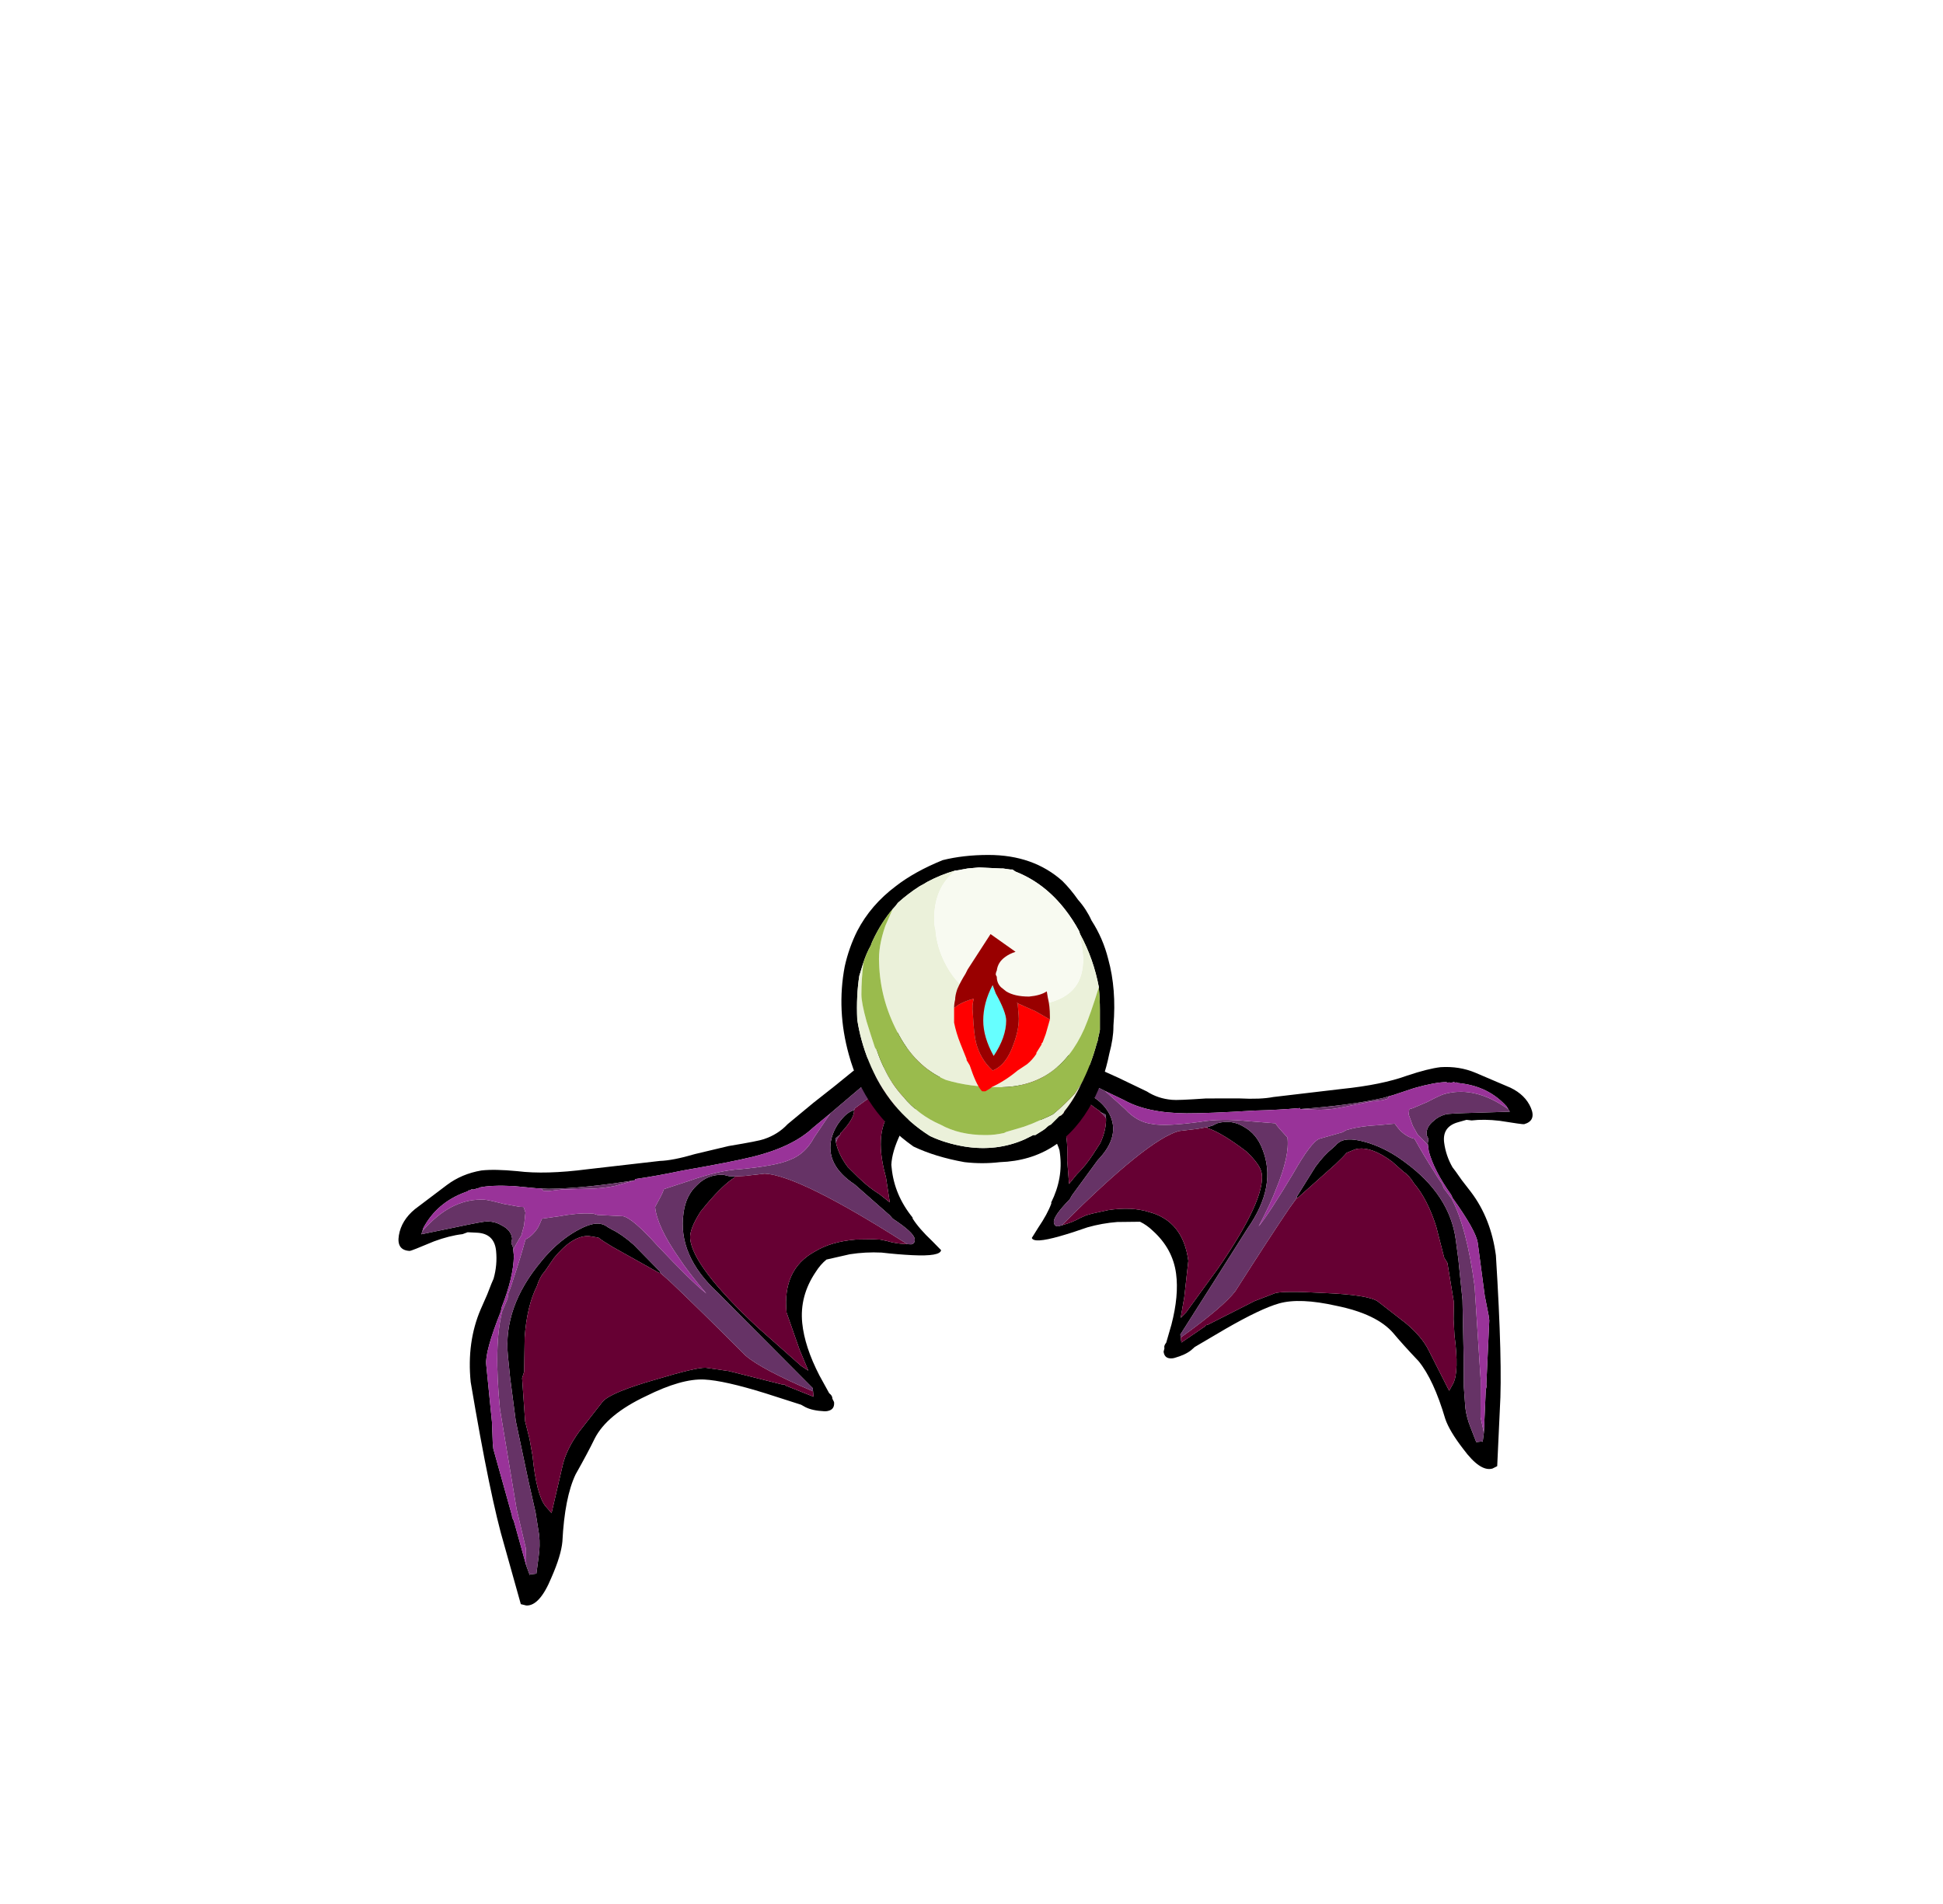 <?xml version="1.0" encoding="UTF-8" standalone="no"?>
<svg xmlns:ffdec="https://www.free-decompiler.com/flash" xmlns:xlink="http://www.w3.org/1999/xlink" ffdec:objectType="frame" height="640.05px" width="653.0px" xmlns="http://www.w3.org/2000/svg">
  <g transform="matrix(1.0, 0.0, 0.0, 1.0, 345.2, 387.6)">
    <use ffdec:characterId="4" height="151.9" transform="matrix(-0.127, -0.958, -1.174, 0.333, 184.729, 97.946)" width="199.15" xlink:href="#sprite0"/>
    <use ffdec:characterId="4" height="151.9" transform="matrix(-0.104, -1.039, 1.282, 0.063, -199.292, 150.488)" width="199.15" xlink:href="#sprite0"/>
    <use ffdec:characterId="79" height="103.6" transform="matrix(1.0, 0.0, 0.0, 1.0, -62.35, -100.25)" width="91.7" xlink:href="#sprite1"/>
  </g>
  <defs>
    <g id="sprite0" transform="matrix(1.0, 0.0, 0.0, 1.0, 61.95, 114.1)">
      <use ffdec:characterId="3" height="21.7" transform="matrix(7.0, 0.0, 0.0, 7.0, -61.95, -114.1)" width="28.45" xlink:href="#shape0"/>
    </g>
    <g id="shape0" transform="matrix(1.0, 0.0, 0.0, 1.0, 8.85, 16.3)">
      <path d="M10.55 -10.7 L10.55 -10.9 10.6 -11.75 Q10.6 -12.6 10.45 -13.05 L10.4 -13.1 10.4 -13.15 10.35 -13.25 10.35 -13.35 10.3 -13.4 10.3 -13.45 10.25 -13.5 10.2 -13.6 Q9.65 -14.7 8.45 -15.3 L8.3 -15.35 8.15 -15.4 8.55 -14.1 Q8.9 -13.0 8.9 -12.85 8.9 -12.55 8.75 -12.35 8.55 -12.0 8.15 -12.0 L7.95 -12.05 7.75 -12.0 7.65 -12.0 7.35 -12.0 Q6.35 -12.1 4.95 -12.65 L4.75 -12.7 Q2.85 -13.45 2.25 -13.45 L-0.4 -13.45 -1.4 -13.5 -1.65 -13.5 -4.7 -13.05 -4.8 -13.05 -4.95 -13.0 -7.0 -12.7 -7.45 -12.6 -7.4 -12.6 -7.35 -12.35 -6.55 -12.2 Q-6.05 -12.1 -5.55 -12.1 L-4.5 -12.15 -3.05 -12.3 -0.3 -12.55 1.7 -12.6 2.7 -12.6 Q4.95 -12.6 7.15 -11.0 8.0 -10.4 8.55 -9.7 9.05 -9.05 9.05 -8.7 9.05 -8.5 8.9 -8.35 L8.8 -8.2 Q8.6 -7.85 8.15 -7.45 L6.95 -6.55 6.9 -6.55 6.9 -6.6 Q7.6 -7.65 8.0 -8.25 8.25 -8.6 8.4 -8.75 L8.45 -9.1 8.45 -9.15 Q8.4 -9.75 7.35 -10.5 L6.7 -10.9 Q6.45 -11.1 6.0 -11.25 5.05 -11.7 3.6 -11.9 L2.0 -12.05 1.7 -12.15 -0.3 -12.2 -1.1 -12.1 -1.9 -12.05 Q-3.7 -12.05 -4.2 -11.75 L-4.5 -11.55 -2.25 -10.95 Q-1.5 -10.75 -0.65 -10.2 L0.8 -9.2 Q1.25 -8.85 1.95 -7.1 2.6 -5.55 2.6 -5.2 L2.5 -4.35 2.0 -2.4 2.0 -2.3 1.95 -2.25 1.5 -1.25 1.75 -1.25 1.9 -1.25 3.8 -2.7 Q5.5 -4.0 6.1 -4.45 7.75 -5.85 9.75 -5.45 10.55 -5.3 11.05 -4.85 11.6 -4.4 11.6 -3.8 L11.55 -3.6 Q11.55 -3.5 11.55 -3.4 L11.5 -3.4 Q11.15 -3.85 10.2 -4.55 L9.85 -4.8 Q9.0 -5.3 8.55 -5.3 7.25 -5.3 4.6 -3.1 L2.9 -1.6 2.7 -1.35 3.65 -1.6 5.35 -1.95 Q7.35 -1.95 8.25 -0.65 8.75 0.0 8.9 0.95 L8.95 1.6 8.95 1.85 8.9 2.1 Q8.8 2.4 8.8 2.8 L8.8 2.85 Q8.8 2.95 8.8 3.0 8.85 3.15 9.05 3.15 9.35 3.15 9.95 2.4 L10.1 2.3 11.45 1.1 Q12.3 0.05 13.55 0.4 14.05 0.55 14.45 0.85 14.8 1.1 14.9 1.35 14.6 1.35 14.05 0.95 L13.85 0.8 13.8 0.75 13.75 0.75 13.55 0.55 13.35 0.55 Q12.8 0.6 12.25 0.9 12.05 1.05 11.8 1.25 11.35 1.6 11.05 2.0 L10.7 2.35 11.85 2.3 12.25 2.25 Q14.2 2.05 15.15 2.9 L15.15 2.95 15.2 2.95 15.35 3.1 Q15.95 3.6 16.45 4.0 17.65 4.85 18.4 4.85 18.5 4.85 18.65 4.75 L18.85 4.6 18.9 4.5 Q18.4 4.05 17.0 2.7 L14.7 0.45 14.0 -0.25 Q13.05 -1.1 12.5 -2.65 12.2 -3.5 11.7 -5.35 11.4 -6.3 11.2 -7.15 L11.15 -7.15 Q10.65 -9.1 10.55 -10.45 L10.55 -10.7 M8.05 -16.25 Q8.75 -16.1 9.3 -15.55 L10.5 -14.25 Q11.05 -13.65 11.25 -12.9 11.35 -12.4 11.3 -11.55 11.2 -10.5 11.55 -8.9 L12.1 -6.15 Q12.15 -5.65 12.5 -4.8 L12.95 -3.5 Q13.25 -2.35 13.35 -2.15 13.6 -1.6 14.1 -1.2 L15.15 -0.15 Q16.05 0.8 16.7 1.45 16.95 1.75 18.05 2.7 L18.4 3.05 Q19.15 3.9 19.3 4.3 L19.35 4.3 19.5 4.55 19.6 4.7 Q19.55 4.95 19.3 5.25 L19.25 5.35 18.9 5.4 18.0 5.35 Q17.65 5.2 17.25 5.1 L16.9 4.9 15.8 4.1 Q13.7 2.7 12.45 2.55 L12.3 2.55 Q11.05 2.55 10.05 3.15 L10.0 3.15 Q9.55 3.35 9.0 3.8 8.8 3.95 8.6 4.1 8.3 4.05 8.3 3.0 8.3 2.45 8.35 1.85 8.35 1.25 8.2 0.65 L7.9 -0.25 Q7.65 -0.5 7.3 -0.7 6.15 -1.4 4.9 -1.4 3.8 -1.4 2.5 -0.95 L1.7 -0.65 Q1.6 -0.55 1.5 -0.55 L1.45 -0.55 1.3 -0.5 Q1.0 -0.5 0.9 -0.7 0.85 -0.8 0.85 -0.9 0.85 -1.35 1.0 -1.6 L1.1 -1.75 1.55 -3.05 Q2.05 -4.55 2.05 -5.3 2.05 -6.15 1.15 -7.55 0.2 -9.1 -0.95 -9.65 -1.6 -9.95 -2.65 -10.5 -3.75 -11.0 -5.8 -11.25 -6.45 -11.35 -7.5 -11.8 -8.85 -12.35 -8.85 -12.85 L-8.8 -13.05 -6.1 -13.45 Q-3.95 -13.8 1.4 -14.1 3.25 -14.1 4.8 -13.45 5.15 -13.3 5.5 -13.15 6.15 -12.9 6.25 -12.85 6.9 -12.65 7.55 -12.65 8.35 -12.65 8.35 -13.3 L8.35 -13.65 8.25 -13.85 Q8.15 -14.35 7.85 -14.95 7.35 -15.85 7.35 -15.9 7.35 -16.4 8.05 -16.25" fill="#000000" fill-rule="evenodd" stroke="none"/>
      <path d="M1.75 -1.25 L1.5 -1.25 1.95 -2.25 2.0 -2.3 2.0 -2.4 2.5 -4.35 2.6 -5.2 Q2.6 -5.55 1.95 -7.1 1.25 -8.85 0.8 -9.2 L-0.65 -10.2 Q-1.5 -10.75 -2.25 -10.95 L-4.5 -11.55 -4.2 -11.75 Q-3.7 -12.05 -1.9 -12.05 L-1.1 -12.1 -0.3 -12.2 1.7 -12.15 2.0 -12.05 3.6 -11.9 Q5.05 -11.7 6.0 -11.25 6.45 -11.1 6.7 -10.9 L7.35 -10.5 Q8.4 -9.75 8.45 -9.15 L8.45 -9.1 8.4 -8.75 Q8.25 -8.6 8.0 -8.25 7.6 -7.65 6.9 -6.6 L6.9 -6.55 6.5 -6.2 Q5.4 -5.3 3.25 -3.65 2.65 -3.1 1.75 -1.25 M11.55 -3.4 L11.6 -3.0 11.75 -2.25 Q11.75 -0.95 8.8 2.85 L8.8 2.8 Q8.8 2.4 8.9 2.1 L8.95 1.85 8.95 1.6 8.9 0.95 Q8.75 0.0 8.25 -0.65 7.35 -1.95 5.35 -1.95 L3.65 -1.6 2.7 -1.35 2.9 -1.6 4.6 -3.1 Q7.25 -5.3 8.55 -5.3 9.0 -5.3 9.85 -4.8 L10.2 -4.55 Q11.15 -3.85 11.5 -3.4 L11.55 -3.4 M14.9 1.35 L15.0 1.4 15.85 2.35 16.65 3.25 Q17.15 3.75 18.0 4.3 L18.65 4.75 Q18.5 4.85 18.4 4.85 17.65 4.85 16.45 4.0 15.95 3.6 15.35 3.1 L15.2 2.95 15.15 2.95 15.15 2.9 Q14.2 2.05 12.25 2.25 L11.85 2.3 10.7 2.35 11.05 2.0 Q11.35 1.6 11.8 1.25 12.05 1.05 12.25 0.9 12.8 0.6 13.35 0.55 13.55 0.6 13.75 0.75 L13.8 0.75 13.85 0.8 14.05 0.95 Q14.6 1.35 14.9 1.35" fill="#660033" fill-rule="evenodd" stroke="none"/>
      <path d="M8.3 -15.35 L8.55 -15.15 Q9.9 -14.05 9.9 -12.9 9.9 -12.75 9.75 -12.2 L9.65 -11.6 9.65 -11.45 9.4 -11.4 8.8 -11.5 8.3 -11.65 8.4 -11.6 Q8.05 -11.8 7.65 -12.0 L7.75 -12.0 7.95 -12.05 8.15 -12.0 Q8.55 -12.0 8.75 -12.35 8.9 -12.55 8.9 -12.85 8.9 -13.0 8.55 -14.1 L8.15 -15.4 8.3 -15.35 M-7.0 -12.7 L-6.2 -12.65 -4.4 -12.85 0.2 -13.1 Q3.15 -13.1 4.75 -12.65 L5.35 -12.4 5.6 -12.35 Q5.85 -12.25 6.0 -12.2 L6.3 -12.1 Q7.15 -11.8 8.15 -11.5 8.3 -11.25 8.7 -11.0 8.9 -10.9 9.15 -10.8 L9.3 -10.15 Q9.5 -9.45 9.5 -8.95 L9.5 -8.85 9.45 -8.7 9.45 -7.75 Q9.4 -7.4 8.15 -6.55 6.55 -5.4 6.05 -4.9 7.0 -5.5 7.65 -5.8 9.05 -6.5 9.95 -6.5 L10.45 -6.25 Q10.65 -6.15 10.8 -6.1 L11.25 -5.1 Q11.8 -3.95 11.9 -3.15 12.15 -1.75 12.45 -1.25 12.75 -0.65 13.55 -0.25 L14.7 0.45 17.0 2.7 Q18.4 4.05 18.9 4.5 L18.85 4.6 18.65 4.75 18.0 4.3 Q17.15 3.75 16.65 3.25 L15.85 2.35 15.0 1.4 14.9 1.35 Q14.8 1.1 14.45 0.85 14.05 0.55 13.55 0.4 12.3 0.05 11.45 1.1 L10.1 2.3 9.95 2.4 Q9.35 3.15 9.05 3.15 8.85 3.15 8.8 3.0 8.8 2.95 8.8 2.85 11.75 -0.95 11.75 -2.25 L11.6 -3.0 11.55 -3.4 Q11.55 -3.5 11.55 -3.6 L11.6 -3.8 Q11.6 -4.4 11.05 -4.85 10.55 -5.3 9.75 -5.45 7.75 -5.85 6.1 -4.45 5.5 -4.0 3.8 -2.7 L1.9 -1.25 1.75 -1.25 Q2.65 -3.1 3.25 -3.65 5.4 -5.3 6.5 -6.2 L6.9 -6.55 6.95 -6.55 8.15 -7.45 Q8.6 -7.85 8.8 -8.2 L8.9 -8.35 Q9.05 -8.5 9.05 -8.7 9.05 -9.05 8.55 -9.7 8.0 -10.4 7.15 -11.0 4.95 -12.6 2.7 -12.6 L1.7 -12.6 -0.3 -12.55 -3.05 -12.3 -4.5 -12.15 -5.55 -12.1 Q-6.05 -12.1 -6.55 -12.2 L-7.35 -12.35 -7.4 -12.6 -7.45 -12.6 -7.0 -12.7 M11.15 -7.15 L10.85 -7.9 Q10.7 -8.35 10.65 -8.9 L10.55 -9.95 10.45 -10.45 10.45 -10.65 Q10.5 -10.7 10.55 -10.7 L10.55 -10.45 Q10.65 -9.1 11.15 -7.15 M13.35 0.55 L13.55 0.55 13.75 0.75 Q13.55 0.6 13.35 0.55" fill="#663366" fill-rule="evenodd" stroke="none"/>
      <path d="M8.3 -15.35 L8.45 -15.3 Q9.65 -14.7 10.2 -13.6 L10.25 -13.5 10.3 -13.45 10.3 -13.4 10.35 -13.35 10.35 -13.25 10.4 -13.15 10.4 -13.1 10.45 -13.05 Q10.6 -12.6 10.6 -11.75 L10.55 -10.9 10.55 -10.7 Q10.5 -10.7 10.45 -10.65 L10.45 -10.45 10.55 -9.95 10.65 -8.9 Q10.7 -8.35 10.85 -7.9 L11.15 -7.15 11.2 -7.15 Q11.4 -6.3 11.7 -5.35 12.2 -3.5 12.5 -2.65 13.05 -1.1 14.0 -0.25 L14.7 0.45 13.55 -0.25 Q12.75 -0.65 12.45 -1.25 12.15 -1.75 11.9 -3.15 11.8 -3.95 11.25 -5.1 L10.8 -6.1 Q10.65 -6.15 10.45 -6.25 L9.95 -6.5 Q9.05 -6.5 7.65 -5.8 7.0 -5.5 6.05 -4.9 6.55 -5.4 8.15 -6.55 9.4 -7.4 9.45 -7.75 L9.45 -8.7 9.5 -8.85 9.5 -8.95 Q9.5 -9.45 9.3 -10.15 L9.15 -10.8 Q8.9 -10.9 8.7 -11.0 8.3 -11.25 8.15 -11.5 7.15 -11.8 6.3 -12.1 L6.0 -12.2 Q5.85 -12.25 5.6 -12.35 L5.35 -12.4 4.75 -12.65 Q3.15 -13.1 0.2 -13.1 L-4.4 -12.85 -6.2 -12.65 -7.0 -12.7 -4.95 -13.0 -4.8 -13.05 -4.7 -13.05 -1.65 -13.5 -1.4 -13.5 -0.4 -13.45 2.25 -13.45 Q2.85 -13.45 4.75 -12.7 L4.95 -12.65 Q6.35 -12.1 7.35 -12.0 L7.65 -12.0 Q8.05 -11.8 8.4 -11.6 L8.3 -11.65 8.8 -11.5 9.4 -11.4 9.65 -11.45 9.65 -11.6 9.75 -12.2 Q9.9 -12.75 9.9 -12.9 9.9 -14.05 8.55 -15.15 L8.3 -15.35" fill="#993399" fill-rule="evenodd" stroke="none"/>
    </g>
    <g id="sprite1" transform="matrix(1.0, 0.0, 0.0, 1.0, 0.0, 0.0)">
      <use ffdec:characterId="78" height="14.8" transform="matrix(7.0, 0.0, 0.0, 7.0, 0.0, 0.0)" width="13.1" xlink:href="#shape1"/>
    </g>
    <g id="shape1" transform="matrix(1.0, 0.0, 0.0, 1.0, 0.0, 0.0)">
      <path d="M12.8 5.0 Q13.2 6.45 13.05 8.2 L13.05 8.25 Q13.05 8.8 12.85 9.55 12.6 10.8 12.05 11.85 10.55 14.65 7.6 14.75 6.75 14.85 5.9 14.75 4.5 14.5 3.45 14.0 1.1 12.35 0.35 9.6 -0.25 7.45 0.15 5.35 0.35 4.45 0.75 3.65 1.4 2.4 2.6 1.5 3.5 0.8 4.85 0.25 5.85 0.0 7.05 0.0 9.2 0.0 10.6 1.25 11.0 1.65 11.35 2.15 11.75 2.6 12.0 3.15 12.55 4.0 12.8 5.0 M11.5 11.0 Q11.95 10.15 12.25 9.05 L12.3 8.9 12.3 8.85 12.35 8.65 12.4 8.4 12.4 7.45 Q12.4 6.9 12.35 6.4 L12.35 6.35 Q12.1 5.0 11.45 3.8 L11.4 3.65 Q11.1 3.1 10.75 2.65 9.75 1.35 8.35 0.8 L8.2 0.7 8.1 0.7 7.75 0.65 7.65 0.65 6.6 0.6 6.05 0.65 5.5 0.75 5.45 0.75 Q4.75 0.95 4.1 1.3 3.95 1.4 3.75 1.5 3.2 1.85 2.7 2.3 2.6 2.45 2.45 2.6 1.9 3.25 1.5 4.1 1.45 4.2 1.4 4.35 1.2 4.7 1.05 5.15 L0.85 5.8 Q0.7 6.75 0.75 7.9 0.9 8.9 1.3 9.9 2.25 12.25 4.25 13.5 5.0 13.85 5.9 14.0 7.45 14.25 8.8 13.65 L9.2 13.45 9.3 13.45 9.7 13.2 9.95 13.0 10.05 12.95 10.45 12.55 10.55 12.5 10.65 12.4 10.7 12.3 Q11.15 11.75 11.5 11.0" fill="#000000" fill-rule="evenodd" stroke="none"/>
      <path d="M12.35 6.35 Q11.95 7.65 11.65 8.35 10.4 11.15 7.6 11.15 6.15 11.15 5.0 10.8 3.5 10.15 2.65 8.45 1.85 6.9 1.8 5.2 1.75 4.4 2.1 3.4 2.3 2.95 2.45 2.6 2.6 2.45 2.7 2.3 3.2 1.85 3.75 1.5 3.95 1.4 4.1 1.3 4.75 0.95 5.45 0.75 L5.35 0.85 Q4.4 1.7 4.45 3.2 4.45 3.35 4.5 3.6 L4.5 3.5 Q4.55 4.45 5.05 5.35 6.1 7.25 8.55 7.25 10.5 7.25 11.2 6.35 11.6 5.85 11.6 4.95 11.55 4.35 11.4 3.7 L11.4 3.65 11.45 3.8 Q12.1 5.0 12.35 6.35 M1.05 5.15 Q0.95 5.95 0.95 6.7 0.95 7.1 1.2 8.0 1.4 8.65 1.6 9.25 L1.7 9.4 Q1.85 9.85 2.05 10.25 2.4 11.0 2.95 11.6 3.7 12.5 4.75 12.95 5.65 13.45 6.9 13.45 L6.95 13.45 Q7.35 13.45 7.8 13.35 L7.9 13.3 8.75 13.05 9.15 12.9 9.95 12.55 10.15 12.45 Q10.7 12.0 11.2 11.45 L11.5 11.0 Q11.15 11.75 10.7 12.3 L10.65 12.4 10.55 12.5 10.45 12.55 10.05 12.95 9.95 13.0 9.7 13.2 9.3 13.45 9.2 13.45 8.8 13.65 Q7.45 14.25 5.9 14.0 5.0 13.85 4.25 13.5 2.25 12.25 1.3 9.9 0.9 8.9 0.75 7.9 0.7 6.75 0.85 5.8 L1.05 5.15 M7.55 5.3 L7.55 5.35 7.5 5.3 7.55 5.3" fill="#ebf1da" fill-rule="evenodd" stroke="none"/>
      <path d="M12.35 6.35 L12.35 6.4 Q12.4 6.9 12.4 7.45 L12.4 8.4 12.35 8.65 12.3 8.85 12.3 8.9 12.25 9.05 Q11.95 10.15 11.5 11.0 L11.2 11.45 Q10.7 12.0 10.15 12.45 L9.95 12.55 9.15 12.9 8.75 13.05 7.9 13.3 7.8 13.35 Q7.35 13.45 6.95 13.45 L6.9 13.45 Q5.65 13.45 4.75 12.95 3.7 12.5 2.95 11.6 2.4 11.0 2.05 10.25 1.85 9.85 1.7 9.4 L1.6 9.25 Q1.4 8.65 1.2 8.0 0.95 7.1 0.95 6.7 0.95 5.95 1.05 5.15 1.2 4.7 1.4 4.35 1.45 4.2 1.5 4.1 1.9 3.25 2.45 2.6 2.3 2.95 2.1 3.4 1.75 4.4 1.8 5.2 1.85 6.9 2.65 8.45 3.5 10.15 5.0 10.8 6.15 11.15 7.6 11.15 10.4 11.15 11.65 8.35 11.95 7.65 12.35 6.35" fill="#9abb4d" fill-rule="evenodd" stroke="none"/>
      <path d="M5.45 0.75 L5.5 0.75 6.05 0.65 6.6 0.6 7.65 0.65 7.75 0.65 8.1 0.7 8.2 0.7 8.35 0.8 Q9.75 1.35 10.75 2.65 11.1 3.1 11.4 3.65 L11.4 3.7 Q11.55 4.35 11.6 4.95 11.6 5.85 11.2 6.35 10.5 7.25 8.55 7.25 6.1 7.25 5.05 5.35 4.55 4.45 4.5 3.5 L4.5 3.6 Q4.45 3.35 4.45 3.2 4.4 1.7 5.35 0.85 L5.45 0.75 M7.55 5.3 L7.5 5.3 7.55 5.35 7.55 5.3" fill="#f8faf1" fill-rule="evenodd" stroke="none"/>
      <path d="M5.4 7.35 L5.6 7.2 Q5.95 7.0 6.35 6.9 6.25 7.2 6.3 7.6 6.35 8.6 6.45 9.0 6.65 9.8 7.25 10.35 7.9 10.1 8.25 9.1 8.55 8.3 8.5 7.7 L8.45 7.1 8.4 7.1 9.3 7.5 10.0 7.9 9.8 8.6 9.65 9.0 9.6 9.05 9.6 9.1 9.35 9.5 9.35 9.55 Q9.15 9.85 8.9 10.05 L8.45 10.35 Q7.85 10.85 7.2 11.15 L7.15 11.2 6.9 11.35 6.75 11.35 6.7 11.3 Q6.45 11.0 6.15 10.1 L6.0 9.85 6.0 9.8 5.7 9.05 Q5.5 8.55 5.4 8.05 5.4 7.9 5.4 7.8 L5.4 7.35" fill="#ff0000" fill-rule="evenodd" stroke="none"/>
      <path d="M7.25 6.25 L7.4 6.65 Q7.9 7.55 7.9 7.95 7.9 8.75 7.3 9.65 6.8 8.75 6.8 7.95 6.8 7.1 7.25 6.25" fill="#66ffff" fill-rule="evenodd" stroke="none"/>
      <path d="M5.4 7.35 Q5.4 7.15 5.45 6.95 5.45 6.75 5.55 6.45 5.7 6.1 5.95 5.7 L6.05 5.5 7.15 3.8 8.35 4.65 Q8.05 4.75 7.85 4.9 7.5 5.15 7.45 5.55 7.4 5.65 7.4 5.75 L7.45 5.85 Q7.45 6.15 7.65 6.35 L7.9 6.55 Q8.3 6.8 9.0 6.8 9.55 6.75 9.85 6.55 L9.9 6.85 Q10.0 7.25 10.0 7.75 L10.0 7.9 9.3 7.5 8.4 7.1 8.45 7.1 8.5 7.7 Q8.55 8.3 8.25 9.1 7.9 10.1 7.25 10.35 6.65 9.8 6.45 9.0 6.35 8.6 6.3 7.6 6.25 7.2 6.35 6.9 5.95 7.0 5.6 7.2 L5.4 7.35 M7.25 6.25 Q6.8 7.1 6.8 7.95 6.8 8.75 7.3 9.65 7.9 8.75 7.9 7.95 7.9 7.55 7.4 6.65 L7.25 6.25" fill="#990000" fill-rule="evenodd" stroke="none"/>
    </g>
  </defs>
</svg>
